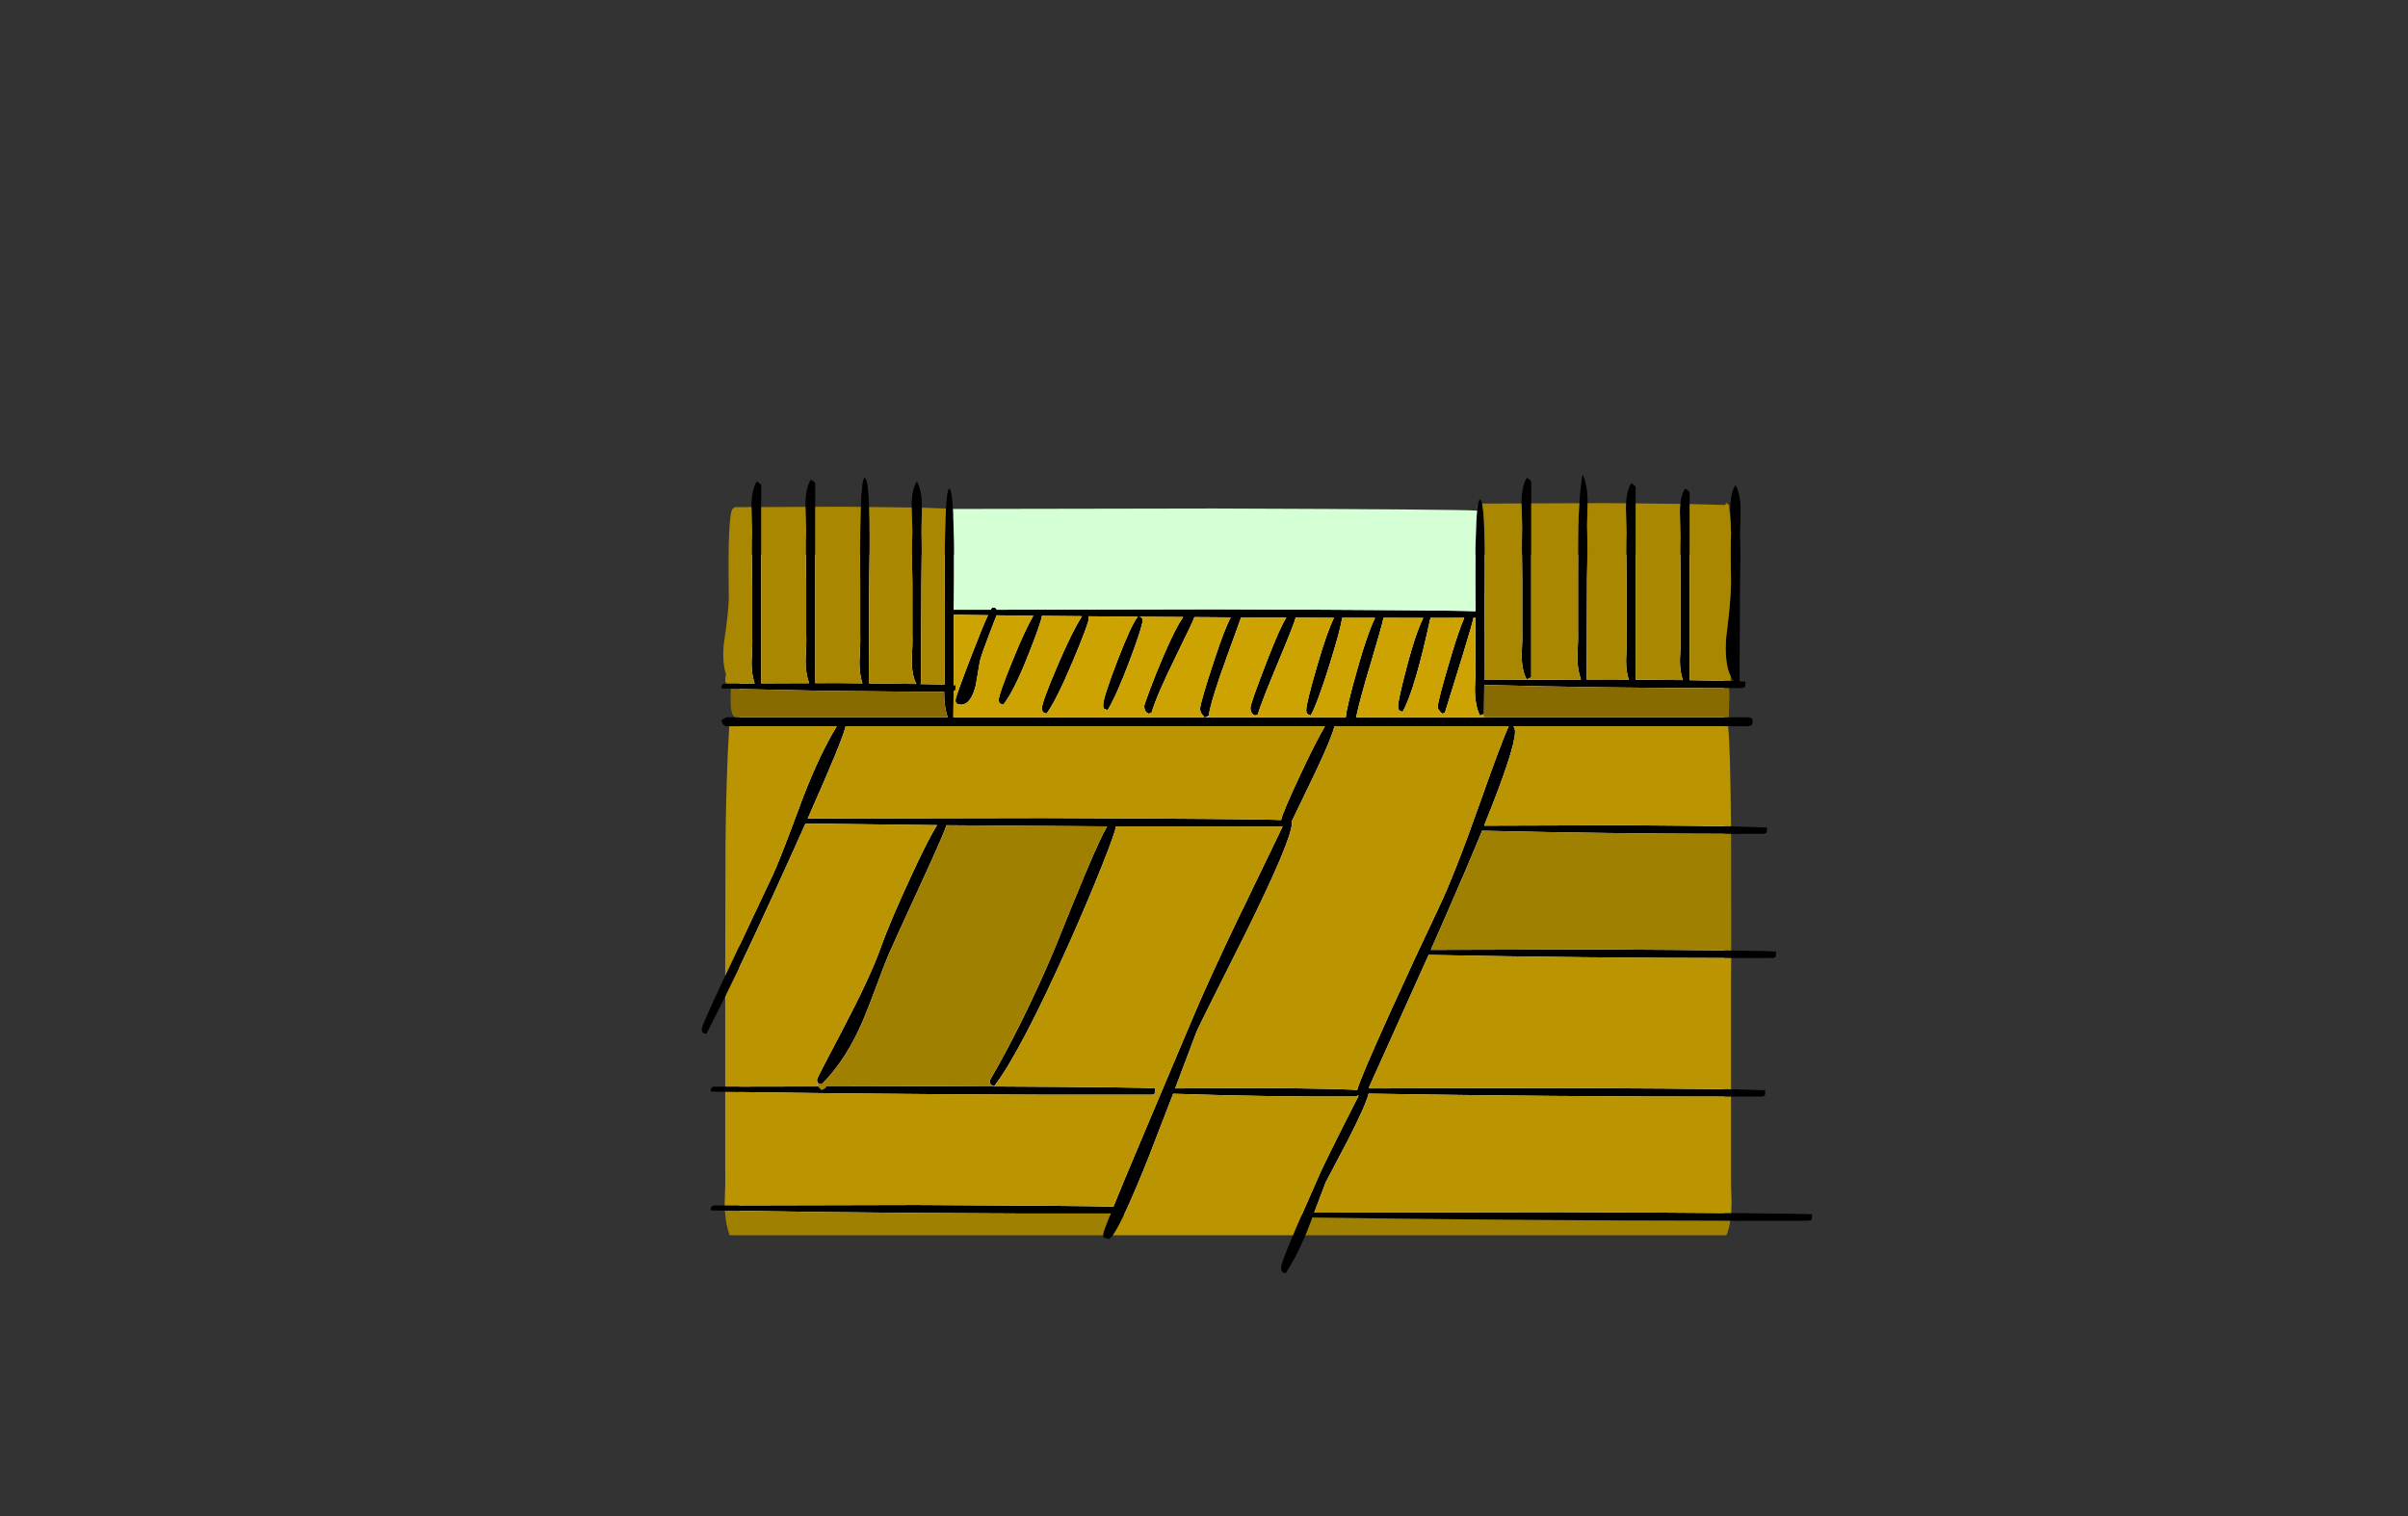 <?xml version="1.0" encoding="UTF-8" standalone="no"?>
<svg xmlns:xlink="http://www.w3.org/1999/xlink" height="842.55px" width="1337.95px" xmlns="http://www.w3.org/2000/svg">
  <rect width="100%" height="100%" fill="#333333" stroke="none"/>
  <g transform="matrix(1, 0, 0, 1, 407.45, 285.05)">
    <use height="4.5" transform="matrix(5.487, 0.0, 0.0, 81.567, 3.288, 23.017)" width="99.75" xlink:href="#shape0"/>
    <use height="444.0" transform="matrix(1.0, 0.0, 0.0, 1.0, -17.5, -21.5)" width="616.85" xlink:href="#shape1"/>
  </g>
  <defs>
    <g id="shape0" transform="matrix(1, 0, 0, 1, 49.85, -2.5)">
      <path d="M49.9 7.0 L-49.85 7.0 -49.85 2.5 49.9 2.5 49.9 7.0" fill="#ffffff" fill-rule="evenodd" stroke="none"/>
    </g>
    <g id="shape1" transform="matrix(1, 0, 0, 1, 17.5, 21.5)">
      <path d="M10.1 -3.3 L10.1 -3.95 Q10.1 -12.55 13.0 -17.5 14.6 -16.85 15.5 -15.5 L15.5 -3.3 15.5 94.65 42.15 94.55 Q40.15 89.3 40.15 82.1 40.7 72.3 40.5 67.5 L40.5 39.0 Q40.1 19.5 40.5 9.75 L40.1 -3.4 40.1 -4.95 Q40.1 -13.55 43.0 -18.5 44.6 -17.85 45.5 -16.5 L45.5 -3.45 45.5 94.55 47.8 94.55 53.35 94.5 53.45 94.5 53.55 94.5 53.65 94.5 53.75 94.5 53.85 94.5 53.95 94.5 54.05 94.5 54.15 94.5 54.25 94.5 54.35 94.5 54.45 94.5 54.55 94.5 54.65 94.5 55.0 94.5 55.3 94.5 55.4 94.5 55.45 94.5 55.55 94.5 55.6 94.5 55.7 94.5 55.75 94.5 56.45 94.5 58.5 94.5 71.75 94.65 Q70.1 89.85 70.1 82.7 70.65 72.15 70.5 67.75 L70.5 38.85 Q70.3 22.7 70.55 8.5 L70.85 -3.4 Q71.45 -19.5 73.0 -19.5 74.85 -19.5 75.45 -3.35 75.95 11.15 75.5 38.75 L75.3 94.65 76.25 94.7 101.75 95.0 Q99.15 90.15 99.15 81.9 99.7 71.95 99.5 67.25 L99.5 38.75 Q99.1 20.0 99.5 10.25 L99.1 -3.05 99.1 -4.45 Q99.1 -13.15 102.0 -17.5 104.75 -12.6 104.8 -3.95 L104.8 -2.95 104.5 10.75 Q104.85 19.75 104.5 38.85 L104.25 94.75 103.6 95.0 104.3 95.05 113.1 95.25 116.05 95.3 117.35 95.35 117.5 82.75 117.5 50.85 Q117.3 33.2 117.55 17.5 L117.55 17.15 117.55 16.85 117.6 15.4 117.6 14.2 117.95 1.65 117.95 1.25 118.0 0.85 118.15 -2.5 118.25 -4.05 118.3 -4.8 Q118.7 -10.2 119.25 -12.25 L119.35 -12.5 119.45 -12.75 119.45 -12.85 119.5 -12.9 Q119.7 -13.5 120.0 -13.5 121.35 -13.5 122.05 -2.25 L122.15 -0.25 122.2 0.55 122.2 1.35 122.6 15.95 122.65 19.3 122.65 20.1 122.65 21.15 122.65 32.25 122.65 32.45 122.65 37.35 122.55 49.2 122.55 49.65 122.5 50.55 122.5 50.75 122.5 53.75 143.0 53.75 Q143.7 52.5 144.0 52.5 145.75 52.5 146.2 53.3 L146.35 53.75 168.9 53.7 169.0 53.5 169.7 53.7 267.35 53.5 Q399.0 53.95 412.35 54.6 L412.35 52.35 Q412.15 35.85 412.35 21.25 L412.35 19.85 412.35 19.75 412.35 19.6 412.35 19.4 412.35 19.05 412.9 3.9 413.0 2.25 413.0 2.2 413.05 1.25 413.3 -1.3 413.4 -2.5 413.65 -4.2 Q414.05 -6.85 414.6 -7.35 L414.85 -7.5 414.95 -7.5 415.25 -7.3 415.9 -5.7 416.0 -5.25 416.05 -5.25 416.35 -3.4 416.65 -1.0 416.65 -0.95 416.65 -0.8 416.7 -0.55 416.7 -0.25 416.7 -0.15 416.75 0.15 416.75 0.25 416.8 0.85 416.8 1.15 416.85 1.4 416.9 2.1 416.95 2.8 417.0 3.45 417.05 4.25 Q417.7 16.45 417.5 41.4 L417.45 43.75 417.4 48.15 417.35 52.25 417.25 92.75 418.4 92.75 419.5 92.75 421.15 92.75 422.75 92.75 471.0 92.55 Q469.0 87.3 468.95 80.1 469.5 70.3 469.35 65.5 L469.35 36.25 Q469.35 13.4 469.55 6.55 469.7 0.05 470.1 -5.45 470.7 -14.95 471.85 -21.5 474.6 -15.7 474.65 -7.05 L474.65 -5.45 474.35 7.5 Q474.75 17.25 474.35 36.35 L474.15 92.55 488.85 92.5 497.55 92.6 Q496.05 88.25 496.05 81.9 496.55 71.95 496.35 67.25 L496.35 39.5 Q496.0 20.75 496.35 11.0 L495.95 -2.9 496.05 -5.4 Q496.4 -12.4 498.85 -16.5 500.45 -15.85 501.35 -14.5 L501.35 -5.35 501.35 92.6 527.6 92.85 Q526.0 88.5 525.95 81.85 526.5 72.0 526.35 68.0 L526.35 41.0 Q526.0 22.25 526.35 13.25 L525.95 -0.7 Q525.95 -3.05 526.2 -5.05 526.75 -10.6 528.85 -13.5 530.45 -12.85 531.35 -11.5 L531.35 -5.0 531.35 92.9 548.55 93.2 549.35 93.2 550.35 93.2 554.15 93.3 555.85 93.35 554.15 90.7 Q550.65 83.55 551.65 69.45 554.35 47.95 554.35 39.25 554.0 20.5 554.35 11.5 L554.1 4.75 553.95 -2.45 Q554.0 -11.3 556.85 -15.5 559.6 -10.7 559.65 -1.9 559.7 3.0 559.35 12.0 559.75 21.0 559.35 39.35 L559.1 93.5 561.85 93.75 562.1 93.35 Q562.35 93.3 562.35 94.85 562.35 96.45 561.9 96.8 L560.85 97.25 553.15 97.3 548.6 97.3 Q485.55 97.3 417.25 95.55 L417.1 111.5 416.8 111.7 416.5 111.85 416.2 112.05 415.15 112.45 414.85 112.5 Q414.25 111.35 413.8 110.05 412.05 105.15 412.05 97.75 412.55 87.05 412.35 82.0 L412.35 58.25 411.25 58.25 Q410.6 61.7 404.85 80.35 L395.35 111.0 393.85 111.5 Q391.35 109.0 391.35 108.0 391.35 104.65 398.6 80.25 403.35 64.35 406.15 58.25 L387.35 58.3 Q378.5 99.0 371.85 110.5 L370.05 109.7 Q369.35 109.05 369.35 107.35 369.35 103.95 374.2 85.45 379.05 67.0 383.35 58.3 L361.25 58.25 Q360.4 62.7 354.3 83.05 348.05 103.75 346.05 113.5 L412.35 113.5 412.5 113.5 417.1 113.5 553.15 113.5 563.85 113.5 565.55 113.95 Q566.35 114.3 566.35 115.85 566.35 117.45 565.5 118.0 L563.85 118.5 552.7 118.5 433.45 118.5 Q434.35 120.05 434.35 121.5 434.35 131.3 417.15 173.75 L494.35 173.5 Q534.45 173.75 554.35 174.1 L573.85 174.75 574.1 174.35 Q574.35 174.3 574.35 175.85 574.35 177.45 573.9 177.8 L572.85 178.25 554.35 178.3 Q487.65 178.25 416.05 176.55 407.65 197.05 395.45 224.85 L387.55 242.75 481.85 242.5 Q530.2 242.75 554.45 243.1 578.5 243.4 578.85 243.75 L579.1 243.35 Q579.35 243.3 579.35 244.85 579.35 246.45 578.9 246.8 L577.85 247.25 554.45 247.3 Q472.8 247.25 386.35 245.55 L353.3 318.9 353.35 319.75 459.85 319.5 Q527.15 319.8 554.35 320.2 L572.85 320.75 573.1 320.35 Q573.35 320.3 573.35 321.85 573.35 323.45 572.9 323.8 L571.85 324.25 554.35 324.3 Q456.25 324.35 353.0 322.65 351.25 329.4 341.6 348.25 L329.1 372.0 322.7 388.9 322.85 388.75 460.35 388.5 Q520.4 388.7 554.45 389.0 598.45 389.35 598.85 389.75 L599.1 389.35 Q599.35 389.3 599.35 390.85 599.35 392.45 598.9 392.8 L597.85 393.25 553.95 393.3 Q440.1 393.2 321.75 391.5 L319.45 397.55 317.9 401.35 Q312.4 414.15 306.85 422.5 305.4 422.0 305.05 421.7 304.35 421.05 304.35 419.35 304.35 416.95 310.95 401.35 L312.9 396.7 325.85 367.25 Q329.45 359.3 340.15 338.1 L347.4 323.9 347.1 323.55 346.9 323.8 345.85 324.25 Q298.1 324.5 244.4 322.7 L230.5 358.65 Q216.35 393.9 210.85 401.35 209.35 403.35 208.5 403.35 L206.5 402.85 205.7 402.4 Q205.55 402.2 205.55 401.35 L205.5 400.8 205.5 400.6 Q205.5 399.6 209.65 389.25 105.35 389.45 -4.65 387.65 L-12.5 387.5 -12.5 386.0 Q-11.85 385.0 -11.0 384.75 L-4.75 384.75 102.0 384.5 Q192.5 384.9 211.2 385.45 215.9 373.8 224.55 353.3 L253.6 284.5 Q263.45 260.9 280.5 225.3 L280.95 224.4 281.8 222.65 282.95 220.3 283.4 219.45 283.95 218.25 284.3 217.55 284.55 217.0 284.8 216.5 304.65 175.35 305.1 174.35 305.15 174.3 305.25 174.05 304.85 174.25 212.5 174.15 212.5 174.25 Q212.5 176.75 205.1 195.35 197.45 214.65 187.2 237.7 159.95 298.8 145.0 318.5 143.55 318.0 143.2 317.7 142.5 317.05 142.5 315.35 161.5 282.5 178.5 242.25 188.8 216.5 195.4 200.8 204.0 180.3 207.7 174.15 L118.4 173.5 Q117.25 177.65 105.3 203.65 88.4 240.35 86.0 246.0 83.7 251.4 79.05 264.1 74.55 276.2 71.75 282.65 63.15 302.5 51.3 315.15 L49.0 317.5 47.2 316.9 Q46.75 316.55 46.6 315.75 L46.5 314.85 46.5 314.75 Q46.5 314.05 60.4 287.75 75.9 258.25 81.75 242.0 87.55 225.7 100.15 198.85 109.15 179.6 113.25 173.45 L40.1 172.55 32.1 190.35 Q10.35 238.55 -4.5 268.75 L-15.0 289.5 -16.8 288.9 Q-17.5 288.4 -17.5 286.75 -17.5 284.7 -4.5 257.15 L-0.9 249.55 22.25 200.5 Q25.95 192.15 30.8 179.25 L39.0 157.35 Q48.1 133.85 57.5 118.5 L-2.25 118.5 -4.0 118.5 Q-6.5 117.65 -6.5 115.0 -4.0 113.75 -4.0 113.5 L1.0 113.5 119.15 113.5 Q117.15 108.05 117.15 99.65 L117.2 99.3 117.15 99.3 114.0 99.3 107.7 99.3 103.6 99.3 98.95 99.3 50.0 98.8 3.4 97.8 -1.25 97.65 -6.5 97.5 -6.5 96.0 Q-5.85 95.0 -5.0 94.75 L-4.1 94.75 0.45 94.75 2.25 94.75 11.85 94.7 Q10.15 89.7 10.15 83.1 10.7 73.3 10.5 68.5 L10.5 40.0 Q10.1 20.5 10.5 10.75 L10.1 -3.3 M437.95 -5.3 L437.95 -5.85 Q438.0 -14.7 440.85 -19.5 442.45 -18.85 443.35 -17.5 L443.35 -5.35 443.35 91.25 440.85 92.5 Q438.05 87.6 438.05 78.9 438.55 68.95 438.35 64.25 L438.35 36.5 Q438.0 17.75 438.35 8.0 L437.95 -5.3 M-4.5 321.65 L-12.5 321.5 -12.5 320.0 Q-11.85 319.0 -11.0 318.75 L-4.5 318.75 47.2 318.65 49.0 320.5 51.25 319.5 51.4 318.65 110.85 318.5 145.0 318.65 Q233.2 319.1 233.85 319.75 L234.1 319.35 Q234.35 319.3 234.35 320.85 234.35 322.45 233.9 322.8 L232.85 323.25 Q117.15 323.5 -4.5 321.65 M264.1 113.5 L340.35 113.5 Q340.6 108.25 347.0 85.85 352.55 66.3 356.6 58.25 L338.25 58.25 Q337.55 64.05 331.8 82.6 325.05 104.55 320.85 112.5 319.4 112.0 319.05 111.7 318.35 111.05 318.35 109.35 318.35 105.65 324.5 84.55 329.8 66.25 333.75 58.25 L312.35 58.15 312.35 58.25 Q312.35 59.8 303.5 81.0 293.6 104.65 291.35 112.0 L289.85 112.5 Q287.35 111.6 287.35 108.25 287.35 105.75 296.9 81.25 303.7 63.7 307.25 58.15 L282.15 58.0 274.15 80.15 Q265.55 103.6 264.1 112.75 L261.85 113.5 264.1 113.5 M226.5 57.95 L226.55 57.95 Q227.35 58.3 227.35 59.85 227.35 63.05 220.4 81.55 213.0 101.25 208.0 109.5 L206.2 108.9 Q205.5 108.4 205.5 106.75 205.5 102.65 213.35 82.2 221.3 61.6 224.75 57.65 L197.45 57.4 197.5 58.6 Q197.5 61.25 188.85 81.85 179.45 104.25 174.0 111.5 172.55 111.0 172.2 110.7 171.5 110.05 171.5 108.35 171.5 105.15 180.0 85.15 188.2 65.95 193.75 57.35 L171.5 57.15 Q170.95 60.95 164.15 78.2 155.95 99.05 150.0 106.5 L148.2 105.9 Q147.5 105.4 147.5 103.75 147.5 100.7 155.4 81.4 162.1 64.95 166.7 57.1 L146.25 56.85 142.35 67.0 Q137.95 78.5 137.0 82.25 L134.7 95.8 Q132.0 106.5 126.5 106.5 L124.45 106.15 123.75 105.25 Q123.5 106.25 123.5 103.75 123.5 102.05 133.0 77.5 138.65 62.8 141.5 56.8 L122.5 56.55 122.4 95.65 123.0 95.75 123.25 95.35 Q123.5 95.3 123.5 96.85 123.5 98.45 123.05 98.8 122.65 98.9 122.4 99.05 L122.25 113.5 261.85 113.5 Q259.35 111.1 259.35 108.85 259.35 105.6 267.55 80.8 273.1 64.05 276.4 58.0 L256.2 57.85 Q255.1 61.0 246.4 78.6 235.45 100.8 232.35 111.0 L230.85 111.5 Q228.35 110.6 228.35 107.25 228.35 106.5 231.4 98.3 234.85 89.1 238.65 80.25 245.7 63.75 250.0 57.8 L226.55 57.65 225.25 57.65 226.5 57.95 M430.85 118.5 L334.0 118.5 Q332.45 124.95 323.75 143.35 L310.3 171.3 310.35 172.35 Q310.35 181.3 285.1 232.55 L266.95 268.75 Q258.15 286.25 257.1 289.0 L245.5 319.75 293.35 319.5 Q343.2 319.95 346.6 320.7 348.55 313.7 365.0 277.4 379.0 246.55 392.35 218.5 400.85 200.65 415.3 159.8 426.85 127.0 430.85 118.5 M315.05 145.4 Q323.4 127.6 328.7 118.5 L62.4 118.5 Q60.95 125.6 41.35 169.75 L172.35 169.5 Q291.85 169.95 304.4 170.6 305.0 166.85 315.05 145.4" fill="#000000" fill-rule="evenodd" stroke="none"/>
      <path d="M-4.1 94.75 Q-4.5 93.8 -4.5 92.85 -4.5 90.95 -4.0 89.85 -6.2 83.45 -5.35 73.25 -2.5 54.3 -2.5 46.85 -3.25 -1.15 -0.15 -2.45 0.35 -3.05 1.0 -3.25 L10.1 -3.3 10.5 10.75 Q10.1 20.5 10.5 40.0 L10.5 68.5 Q10.7 73.3 10.15 83.1 10.15 89.7 11.85 94.7 L2.25 94.75 0.45 94.75 -4.1 94.75 M15.5 -3.3 L40.1 -3.4 40.5 9.75 Q40.1 19.5 40.5 39.0 L40.5 67.5 Q40.7 72.3 40.15 82.1 40.15 89.3 42.15 94.55 L15.5 94.65 15.5 -3.3 M45.5 -3.45 L60.0 -3.5 70.85 -3.4 70.55 8.5 Q70.3 22.7 70.5 38.85 L70.5 67.75 Q70.65 72.15 70.1 82.7 70.1 89.85 71.75 94.65 L58.5 94.5 56.45 94.5 55.75 94.5 55.7 94.5 55.6 94.5 55.55 94.5 55.45 94.5 55.4 94.5 55.3 94.5 55.0 94.5 54.65 94.5 54.55 94.5 54.45 94.5 54.35 94.5 54.25 94.5 54.15 94.5 54.05 94.5 53.95 94.5 53.85 94.5 53.75 94.5 53.65 94.5 53.55 94.5 53.45 94.5 53.35 94.5 47.8 94.55 45.5 94.55 45.5 -3.45 M75.45 -3.35 L99.1 -3.05 99.5 10.25 Q99.1 20.0 99.5 38.75 L99.5 67.25 Q99.7 71.95 99.15 81.9 99.15 90.15 101.75 95.0 L76.25 94.7 75.3 94.65 75.5 38.75 Q75.95 11.15 75.45 -3.35 M104.8 -2.95 L118.15 -2.5 118.0 0.85 117.95 1.25 117.95 1.65 117.6 14.2 117.6 15.4 117.55 16.85 117.55 17.15 117.55 17.5 Q117.3 33.2 117.5 50.85 L117.5 82.75 117.35 95.35 116.05 95.3 113.1 95.25 104.3 95.05 103.6 95.0 104.25 94.75 104.5 38.85 Q104.85 19.75 104.5 10.75 L104.8 -2.95 M413.4 -2.5 L413.35 -2.5 413.35 -4.0 413.65 -4.2 413.4 -2.5 M416.05 -5.25 L437.95 -5.3 438.35 8.0 Q438.0 17.75 438.35 36.5 L438.35 64.25 Q438.55 68.95 438.05 78.9 438.05 87.6 440.85 92.5 L443.35 91.25 443.35 -5.35 470.1 -5.45 Q469.7 0.05 469.55 6.55 469.35 13.4 469.35 36.25 L469.35 65.5 Q469.5 70.3 468.95 80.1 469.0 87.3 471.0 92.55 L422.75 92.75 421.15 92.75 419.5 92.75 418.4 92.75 417.25 92.75 417.35 52.25 417.4 48.15 417.45 43.75 417.5 41.4 Q417.7 16.45 417.05 4.25 L417.0 3.45 416.95 2.8 416.9 2.1 416.85 1.4 416.8 1.15 416.8 0.85 416.75 0.25 416.75 0.15 416.7 -0.15 416.7 -0.25 416.7 -0.55 416.65 -0.8 416.65 -0.95 416.65 -1.0 416.35 -3.4 416.05 -5.25 M474.65 -5.45 L483.35 -5.5 496.05 -5.4 495.95 -2.9 496.35 11.0 Q496.0 20.75 496.35 39.5 L496.35 67.25 Q496.55 71.95 496.05 81.9 496.05 88.25 497.55 92.6 L488.85 92.5 474.15 92.55 474.35 36.35 Q474.75 17.25 474.35 7.5 L474.65 -5.45 M501.35 -5.35 L526.2 -5.05 Q525.95 -3.05 525.95 -0.7 L526.35 13.25 Q526.0 22.25 526.35 41.0 L526.35 68.0 Q526.5 72.0 525.95 81.85 526.0 88.5 527.6 92.85 L501.35 92.6 501.35 -5.35 M531.35 -5.0 L551.1 -4.45 Q551.45 -5.5 551.85 -5.5 552.4 -5.5 552.85 -4.25 553.35 -5.6 553.35 -3.1 L553.35 -2.3 Q553.8 0.2 554.1 4.75 L554.35 11.5 Q554.0 20.5 554.35 39.25 554.35 47.95 551.65 69.45 550.65 83.55 554.15 90.7 L554.15 93.3 550.35 93.2 549.35 93.2 548.55 93.2 531.35 92.9 531.35 -5.0" fill="#a98701" fill-rule="evenodd" stroke="none"/>
      <path d="M122.05 -2.25 L266.85 -2.5 Q404.6 -2.05 413.3 -1.3 L413.05 1.25 413.0 2.2 412.85 2.25 413.0 2.25 412.9 3.9 412.35 19.05 412.35 19.4 412.35 19.6 412.35 19.75 412.35 19.85 412.35 21.25 Q412.15 35.85 412.35 52.35 L412.35 54.6 Q399.0 53.95 267.35 53.5 L169.7 53.7 169.0 53.5 168.9 53.7 146.35 53.75 146.2 53.3 Q145.75 52.5 144.0 52.5 143.7 52.5 143.0 53.75 L122.5 53.75 122.5 50.75 122.5 50.55 122.55 49.65 122.55 49.2 122.65 37.35 122.65 32.45 122.65 32.25 122.65 21.15 122.65 20.1 122.65 19.3 122.6 15.95 122.2 1.35 122.2 0.55 122.15 -0.25 122.05 -2.25" fill="#d5ffd5" fill-rule="evenodd" stroke="none"/>
      <path d="M553.15 97.3 Q553.7 99.85 553.35 104.75 L553.15 113.5 417.1 113.5 416.5 111.85 416.8 111.7 417.1 111.5 417.25 95.55 Q485.55 97.3 548.6 97.3 L553.15 97.3 M1.0 113.5 Q-1.5 112.2 -1.5 104.35 L-1.45 98.75 -1.25 97.65 3.4 97.8 50.0 98.8 98.95 99.3 103.6 99.3 107.7 99.3 114.0 99.3 117.15 99.3 117.2 99.3 117.15 99.65 Q117.15 108.05 119.15 113.5 L1.0 113.5" fill="#876b01" fill-rule="evenodd" stroke="none"/>
      <path d="M554.35 178.3 L554.4 186.8 554.45 243.1 Q530.2 242.75 481.85 242.5 L387.55 242.75 395.45 224.85 Q407.65 197.05 416.05 176.55 487.65 178.25 554.35 178.3 M553.95 393.3 Q553.25 397.8 551.85 401.35 L317.9 401.35 319.45 397.55 321.75 391.5 Q440.1 393.2 553.95 393.3 M205.5 401.35 L-2.0 401.35 Q-4.2 395.7 -4.65 387.65 105.35 389.45 209.65 389.25 205.5 399.6 205.5 400.6 L205.5 400.8 205.5 401.35 M145.0 318.5 L145.0 318.65 110.85 318.5 51.4 318.65 51.25 319.5 49.0 320.5 47.2 318.65 Q46.5 317.75 46.5 317.35 L46.6 315.75 Q46.75 316.55 47.2 316.9 L49.0 317.5 51.3 315.15 Q63.15 302.5 71.75 282.65 74.55 276.2 79.05 264.1 83.7 251.4 86.0 246.0 88.4 240.35 105.3 203.65 117.25 177.65 118.4 173.5 L207.7 174.15 Q204.0 180.3 195.4 200.8 188.8 216.5 178.5 242.25 161.5 282.5 142.5 315.35 142.5 317.05 143.2 317.7 143.55 318.0 145.0 318.5" fill="#a08001" fill-rule="evenodd" stroke="none"/>
      <path d="M552.7 118.5 Q553.95 128.75 554.35 174.1 534.45 173.75 494.35 173.5 L417.15 173.75 Q434.35 131.3 434.35 121.5 434.35 120.05 433.45 118.5 L552.7 118.5 M554.45 247.3 L554.35 258.35 554.35 320.2 Q527.15 319.8 459.85 319.5 L353.35 319.75 353.3 318.9 386.35 245.55 Q472.8 247.25 554.45 247.3 M554.35 324.3 L554.35 366.5 Q554.2 371.65 554.65 383.55 L554.45 389.0 Q520.4 388.7 460.35 388.5 L322.85 388.75 322.7 388.9 329.1 372.0 341.6 348.25 Q351.25 329.4 353.0 322.65 456.25 324.35 554.35 324.3 M310.95 401.35 L210.85 401.35 Q216.35 393.9 230.5 358.65 L244.4 322.7 Q298.1 324.5 345.85 324.25 L346.9 323.8 347.1 323.55 347.4 323.9 340.15 338.1 Q329.45 359.3 325.85 367.25 L312.9 396.7 310.95 401.35 M205.55 401.35 L205.5 401.35 205.5 400.8 205.55 401.35 M-4.75 384.75 L-4.8 383.6 Q-4.3 371.55 -4.5 365.75 L-4.5 321.65 Q117.15 323.5 232.85 323.25 L233.9 322.8 Q234.35 322.45 234.35 320.85 234.35 319.3 234.1 319.35 L233.85 319.75 Q233.2 319.1 145.0 318.65 L145.0 318.5 Q159.95 298.8 187.2 237.7 197.45 214.65 205.1 195.35 212.5 176.75 212.5 174.25 L212.5 174.15 304.85 174.25 305.25 174.05 305.15 174.3 305.1 174.35 304.65 175.35 284.8 216.5 284.55 217.0 284.3 217.55 283.95 218.25 283.4 219.45 282.95 220.3 281.8 222.65 280.95 224.4 280.5 225.3 Q263.45 260.9 253.6 284.5 L224.55 353.3 Q215.9 373.8 211.2 385.45 192.5 384.9 102.0 384.5 L-4.75 384.75 M-4.5 318.75 L-4.5 268.75 Q10.35 238.55 32.1 190.35 L40.1 172.55 113.25 173.45 Q109.15 179.6 100.15 198.85 87.55 225.7 81.75 242.0 75.9 258.25 60.4 287.75 46.5 314.05 46.5 314.75 L46.5 314.85 46.6 315.75 46.5 317.35 Q46.5 317.75 47.2 318.65 L-4.5 318.75 M-4.5 257.15 L-4.35 185.3 Q-4.0 146.15 -2.25 118.5 L57.5 118.5 Q48.1 133.85 39.0 157.35 L30.8 179.25 Q25.95 192.15 22.25 200.5 L-0.9 249.55 -4.5 257.15 M430.85 118.5 Q426.85 127.0 415.3 159.8 400.85 200.65 392.35 218.5 379.0 246.55 365.0 277.4 348.55 313.7 346.6 320.7 343.2 319.95 293.35 319.5 L245.5 319.75 257.1 289.0 Q258.15 286.25 266.95 268.75 L285.1 232.55 Q310.35 181.3 310.35 172.35 L310.3 171.3 323.75 143.35 Q332.45 124.95 334.0 118.5 L430.85 118.5 M315.05 145.4 Q305.0 166.85 304.4 170.6 291.85 169.95 172.35 169.5 L41.35 169.75 Q60.95 125.6 62.4 118.5 L328.7 118.5 Q323.4 127.6 315.05 145.4" fill="#ba9501" fill-rule="evenodd" stroke="none"/>
      <path d="M416.5 111.85 L417.1 113.5 412.5 113.5 412.35 113.05 412.35 113.5 346.05 113.5 Q348.05 103.75 354.3 83.05 360.4 62.7 361.25 58.25 L383.35 58.3 Q379.05 67.0 374.2 85.45 369.35 103.95 369.35 107.35 369.35 109.05 370.05 109.7 L371.85 110.5 Q378.5 99.0 387.35 58.3 L406.15 58.25 Q403.35 64.35 398.6 80.25 391.35 104.65 391.35 108.0 391.35 109.0 393.85 111.5 L395.35 111.0 404.85 80.35 Q410.6 61.7 411.25 58.25 L412.35 58.25 412.35 82.0 Q412.55 87.05 412.05 97.75 412.05 105.15 413.8 110.05 414.25 111.35 414.85 112.5 L415.15 112.45 416.2 112.05 416.5 111.85 M264.1 112.75 Q265.55 103.6 274.15 80.15 L282.15 58.0 307.25 58.15 Q303.7 63.7 296.9 81.25 287.35 105.75 287.35 108.25 287.35 111.6 289.85 112.5 L291.35 112.0 Q293.6 104.65 303.5 81.0 312.35 59.8 312.35 58.25 L312.35 58.15 333.75 58.25 Q329.8 66.25 324.5 84.55 318.35 105.65 318.35 109.35 318.35 111.05 319.05 111.7 319.4 112.0 320.85 112.5 325.05 104.55 331.8 82.6 337.55 64.05 338.25 58.25 L356.6 58.25 Q352.55 66.3 347.0 85.85 340.6 108.25 340.35 113.5 L264.1 113.5 264.1 112.75 M261.85 113.5 L122.25 113.5 122.4 99.05 Q122.65 98.9 123.05 98.8 123.5 98.45 123.5 96.85 123.5 95.3 123.25 95.35 L123.0 95.75 122.4 95.65 122.5 56.55 141.5 56.8 Q138.65 62.8 133.0 77.5 123.5 102.05 123.5 103.75 123.5 106.25 123.75 105.25 L124.45 106.15 126.5 106.5 Q132.0 106.5 134.7 95.8 L137.0 82.25 Q137.95 78.5 142.35 67.0 L146.25 56.85 166.7 57.1 Q162.1 64.95 155.4 81.4 147.5 100.7 147.5 103.75 147.5 105.4 148.2 105.9 L150.0 106.5 Q155.95 99.05 164.15 78.2 170.95 60.95 171.5 57.15 L193.75 57.35 Q188.2 65.95 180.0 85.15 171.5 105.15 171.5 108.35 171.5 110.05 172.2 110.7 172.55 111.0 174.0 111.5 179.45 104.25 188.85 81.85 197.5 61.25 197.5 58.6 L197.45 57.4 224.75 57.65 Q221.3 61.6 213.35 82.2 205.5 102.65 205.5 106.75 205.5 108.4 206.2 108.9 L208.0 109.5 Q213.0 101.25 220.4 81.55 227.35 63.05 227.35 59.85 227.35 58.3 226.55 57.95 L226.5 57.95 226.55 57.65 250.0 57.8 Q245.7 63.75 238.65 80.25 234.85 89.1 231.4 98.3 228.35 106.5 228.35 107.25 228.35 110.6 230.85 111.5 L232.35 111.0 Q235.45 100.8 246.4 78.6 255.1 61.0 256.2 57.85 L276.4 58.0 Q273.1 64.05 267.55 80.8 259.35 105.6 259.35 108.85 259.35 111.1 261.85 113.5" fill="#cca300" fill-rule="evenodd" stroke="none"/>
    </g>
  </defs>
</svg>
